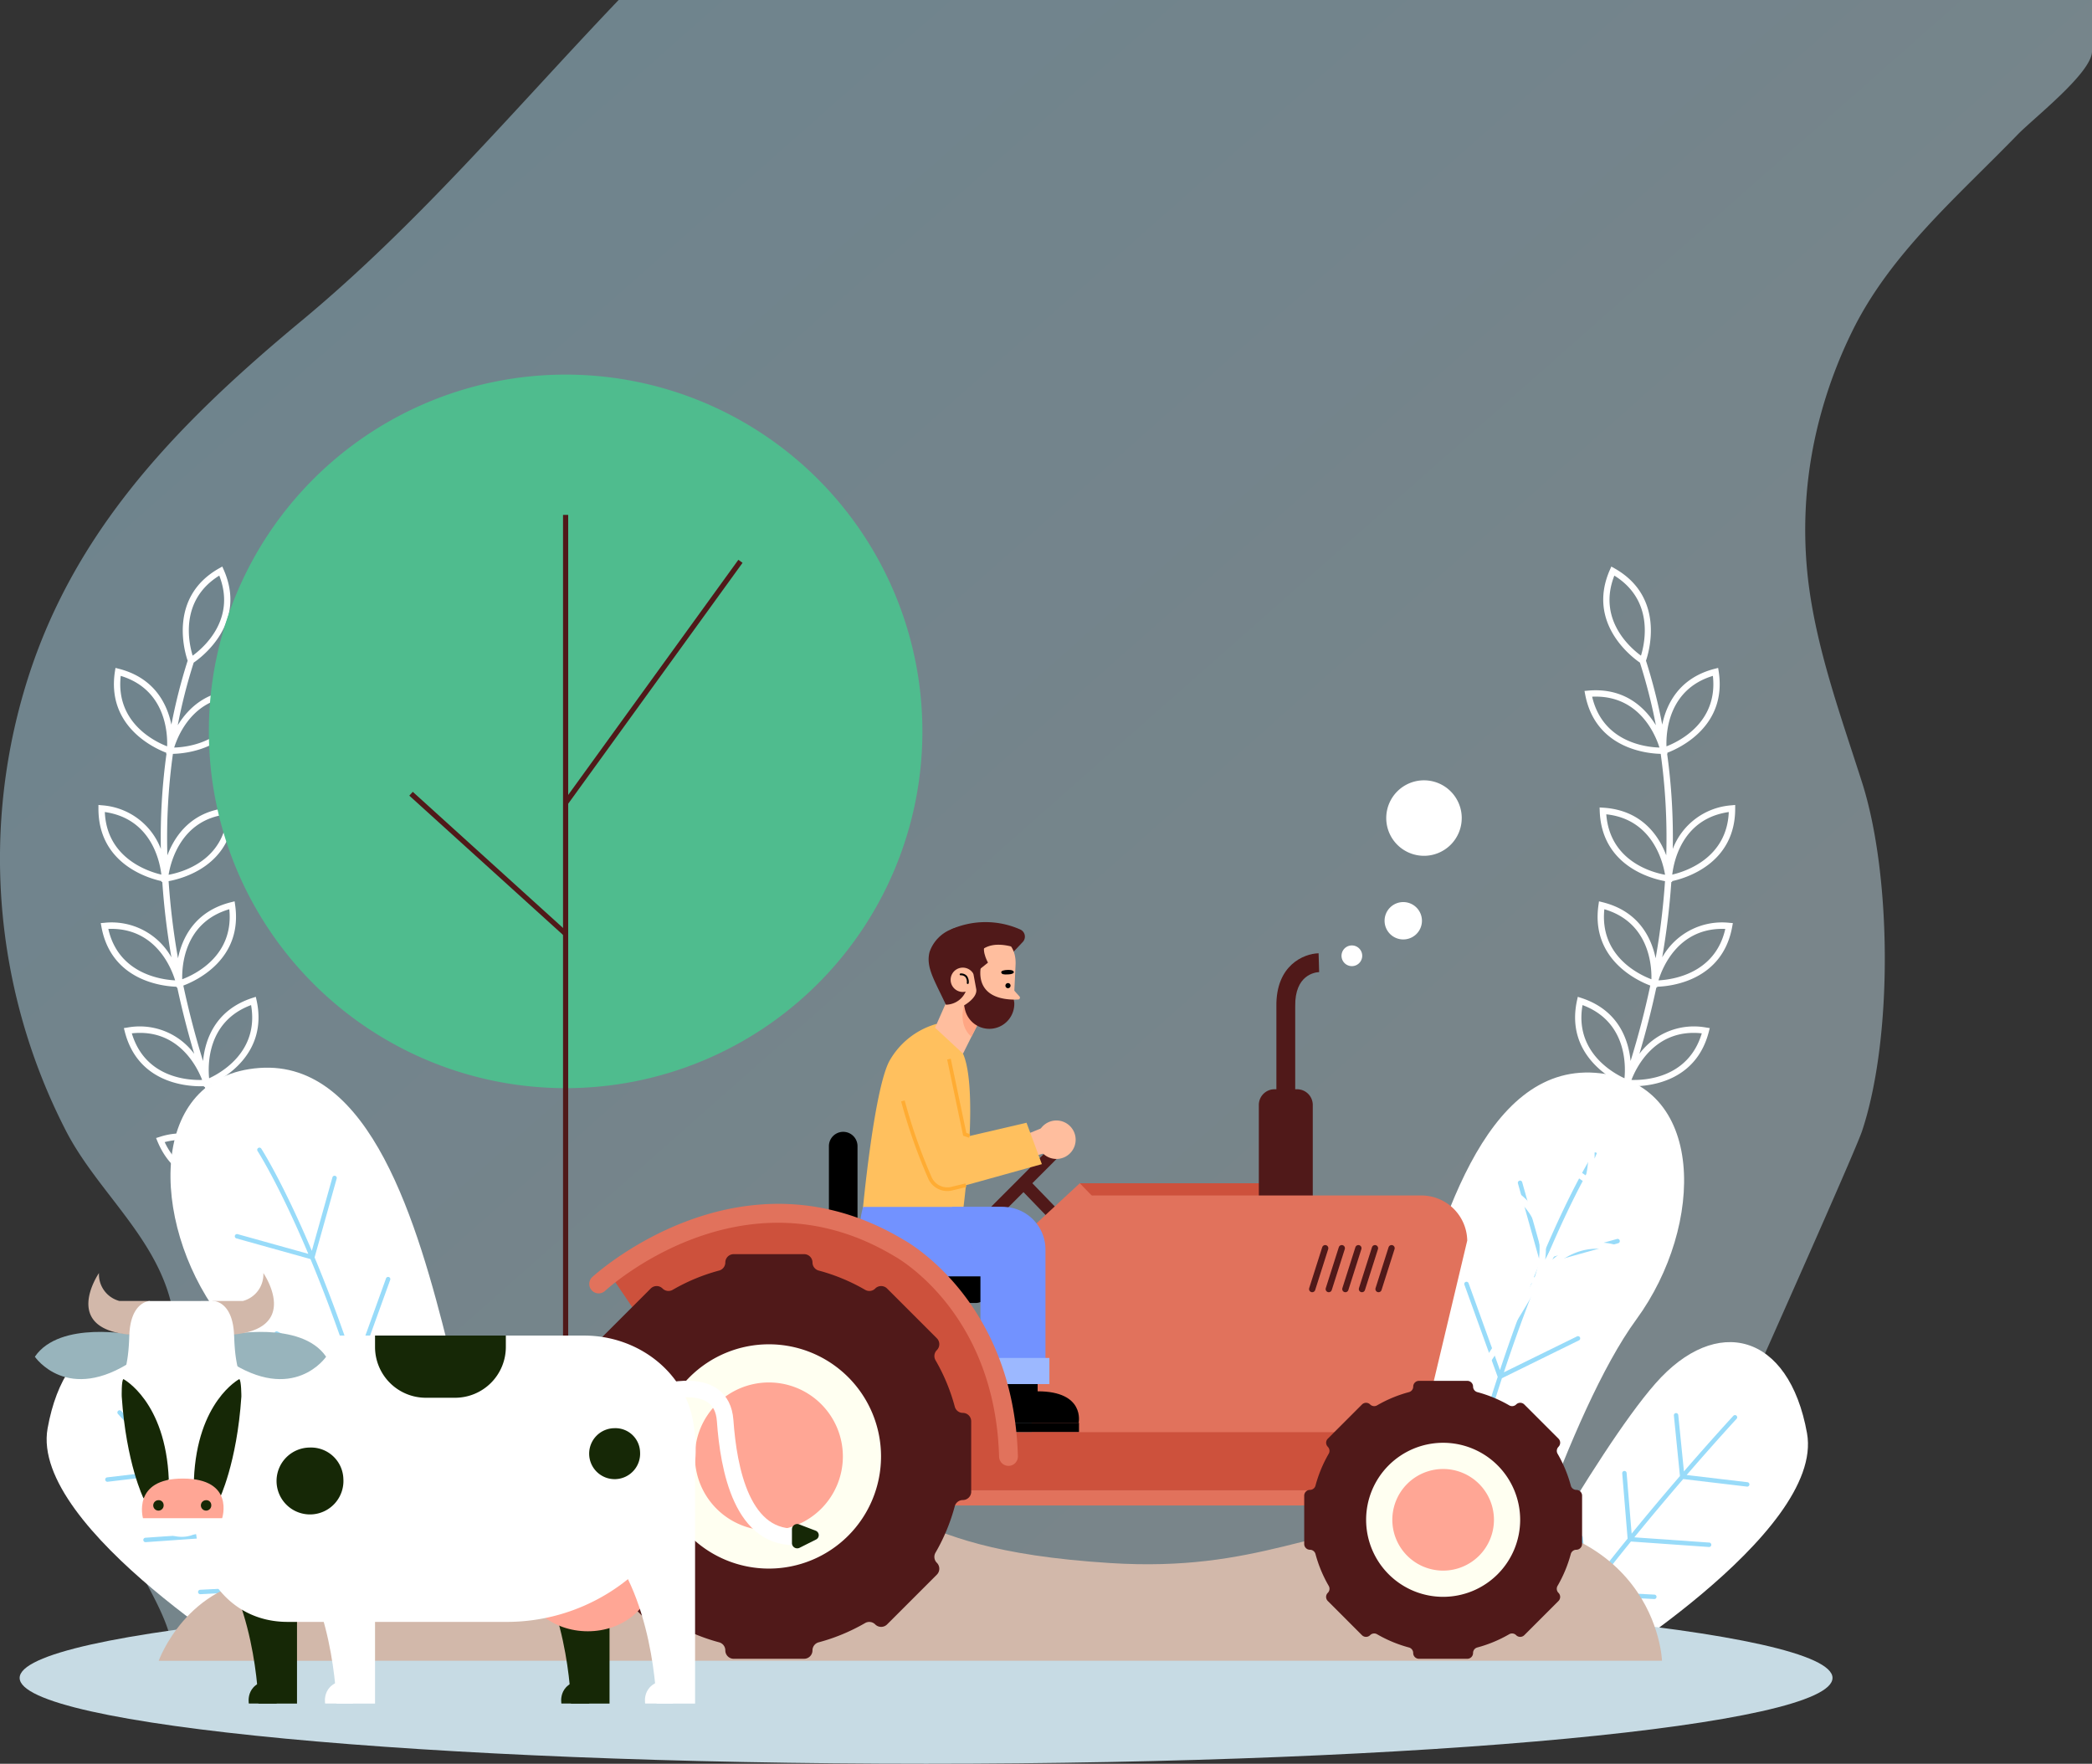 <svg xmlns="http://www.w3.org/2000/svg" xmlns:xlink="http://www.w3.org/1999/xlink" width="431.623" height="363.895" viewBox="0 0 431.623 363.895">
  <rect x="0" y="0" width="431.623" height="363.895" fill="#333333" stroke="none"/>
  <defs>
    <linearGradient id="linear-gradient" x1="0.32" x2="0.886" y2="0.52" gradientUnits="objectBoundingBox">
      <stop offset="0" stop-color="#b5e2f6"/>
      <stop offset="1" stop-color="#cae4ef"/>
    </linearGradient>
  </defs>
  <g id="Group_4795" data-name="Group 4795" transform="translate(-200 -7434.006)">
    <path id="Path_20888" data-name="Path 20888" d="M411.911,85.587a89.924,89.924,0,0,0-2.7,34.051c1.651,14.336,6.729,28.185,11.165,42.078,6.1,19.1,6.408,52.63,0,71.913-2.243,6.747-53.458,120.514-53.475,121.01,0,0,72.062.027,0,.035s-287.777,0-288.252,0c-3.379-.025-6.8-14.226-7.177-15.925C69,327.7,56.684,315.891,61.808,305.519c7.274-14.725,14.855-26.43,7.518-42.627C64.5,252.237,55.163,243.983,49.819,233.63a122.792,122.792,0,0,1-8.843-90.176C50.191,111.36,71.358,88.893,98.328,66.53c24.221-20.083,44.207-43.935,65.5-66.247H467.816s0,10.64,0,10.652c-.117,4.439-12.063,13.74-15.352,17.128-12.728,13.108-26.294,24.639-34.12,40.57a95.969,95.969,0,0,0-6.433,16.954" transform="translate(163.807 7433.723)" opacity="0.46" fill="url(#linear-gradient)"/>
    <path id="Path_20894" data-name="Path 20894" d="M110.73,324.053a251.193,251.193,0,0,1-25.47-36.592l.005,0-.1-.167c2.1-1.693,10.062-9.022,4.877-19.245l-.325-.642-.608.386c-6.581,4.182-7.248,10.312-6.706,14.6-1.831-3.338-3.655-6.823-5.429-10.448q-1.286-2.631-2.565-5.421l.086-.023-.081-.178c2.276-1.454,10.99-7.864,6.959-18.594l-.254-.674-.647.318c-7.226,3.545-8.415,9.845-8.255,14.193-2.065-4.823-4.051-9.939-5.865-15.3,2.552-1.169,11.917-6.281,9.472-17.386l-.154-.7-.685.222c-7.746,2.507-9.779,8.689-10.206,13.023-1.552-5.016-2.925-10.221-4.064-15.568,2.637-.99,12.328-5.422,10.682-16.665l-.1-.712-.7.173C63.1,210.5,60.494,216,59.616,220.228a148.728,148.728,0,0,1-1.936-15.912c2.8-.51,13.078-3.152,13.47-14.482l.024-.719-.718.044c-7.966.494-11.49,5.77-13.031,9.831a125.076,125.076,0,0,1,1.144-20.937c2.687-.059,13.458-1,15.588-12.274l.133-.707-.718-.065c-7.523-.68-11.762,3.489-14.01,7.146a112.684,112.684,0,0,1,3.294-12.924c1.554-1.059,11.072-8.113,6.189-19.163l-.289-.659-.629.353c-10.564,5.945-7.111,17.356-6.519,19.071a114.214,114.214,0,0,0-3.354,13.193c-.869-4.213-3.452-9.631-10.836-11.526l-.7-.179-.112.711c-1.766,11.326,8.069,15.832,10.593,16.793l-.043.191.089.005a125.887,125.887,0,0,0-1.166,19.652,14.046,14.046,0,0,0-12.162-9.006l-.716-.071,0,.72c-.03,11.464,10.376,14.426,13.015,14.993l-.014.195.176-.017a150.232,150.232,0,0,0,1.88,15.555A14.152,14.152,0,0,0,44.4,212.91l-.718.058.127.708c2.022,11.29,12.8,12.339,15.487,12.423l.021.2.149-.043c1,4.685,2.183,9.256,3.5,13.688a14,14,0,0,0-13.807-5.422l-.712.109.179.7c2.62,10.324,12.146,11.3,15.645,11.3.273,0,.493-.007.688-.014L65,246.8l.142-.052c1.648,4.866,3.435,9.537,5.3,13.968A14.035,14.035,0,0,0,55.783,257.1l-.689.209.273.665c3.205,7.767,9.834,9.166,14.193,9.166a20,20,0,0,0,3.553-.312q1.343,2.945,2.7,5.72c1.672,3.416,3.386,6.7,5.114,9.868a14.1,14.1,0,0,0-15.295-2.248l-.661.284.345.631a14.043,14.043,0,0,0,12.977,7.672,20.237,20.237,0,0,0,5.659-.827l.082.178.063-.043a253,253,0,0,0,25.653,36.855.653.653,0,1,0,.979-.865M74.692,229.885c1.671,9.519-6.115,13.932-8.655,15.1-.273-2.782-.4-11.732,8.655-15.1M70.2,210.11c.986,9.614-7.1,13.46-9.712,14.447-.075-2.8.437-11.732,9.712-14.447m-.4-19.585c-.746,9.626-9.368,11.968-12.128,12.474.455-2.744,2.64-11.462,12.128-12.474m2.161-24.284c.25,0,.5.005.757.017-2.2,9.413-11.094,10.414-13.888,10.494.818-2.6,4.056-10.511,13.132-10.511m8.432,82.644c3.005,9.175-4.056,14.648-6.409,16.173-.635-2.708-1.962-11.6,6.409-16.173M68.133,141.276c3.521,9-3.238,14.866-5.494,16.516-.82-2.673-2.718-11.419,5.494-16.516M47.8,161.964c9.249,2.8,9.675,11.743,9.574,14.537-2.606-1.01-10.651-4.933-9.574-14.537m-3.28,28.092c9.555,1.367,11.337,10.121,11.664,12.909-2.707-.631-11.268-3.376-11.664-12.909m.719,24.113c9.627-.361,12.964,7.932,13.785,10.615-2.779-.137-11.691-1.307-13.785-10.615m4.85,21.546c9.609-1.052,13.507,7,14.511,9.613-2.8.088-11.733-.359-14.511-9.613m6.781,22.44c9.023-2.325,13.992,4.481,15.56,7.158.042.1.086.193.129.289-2.783.46-11.682,1.169-15.69-7.447M89.2,269.3c3.992,8.791-2.426,15-4.6,16.78-.927-2.623-3.222-11.313,4.6-16.78M66.833,281.095c9.036-3.418,14.831,3.4,16.452,5.68-2.681.791-11.448,2.588-16.452-5.68" transform="translate(177.109 7411.488)" fill="#fff"/>
    <g id="Group_4736" data-name="Group 4736" transform="translate(-10 7314)">
      <g id="Group_3305" data-name="Group 3305" transform="translate(27 -4)">
        <path id="Path_12" data-name="Path 12" d="M68.6,427.8s-13.843-46.929-27.986-66.252-14.5-49.192,8.485-50.874,32.691,32.4,38.974,57.434S93.649,427.8,93.649,427.8Z" transform="translate(187.409 33.671)" fill="#fff"/>
        <path id="Path_13" data-name="Path 13" d="M88.88,401.568a.457.457,0,0,0-.631.137l-7.219,11.234q-2.263-9.7-4.611-18.2l7.945-14.489a.457.457,0,0,0-.8-.439l-7.492,13.663c-1.863-6.718-3.739-12.877-5.583-18.493l6.868-19.021a.456.456,0,0,0-.274-.585.461.461,0,0,0-.585.273l-6.474,17.93c-2.911-8.758-5.728-16.159-8.269-22.259l4.558-16.252a.457.457,0,1,0-.88-.246l-4.246,15.143c-6.017-14.227-10.349-20.96-10.44-21.1a.457.457,0,0,0-.764.5c.091.139,4.444,6.911,10.479,21.226L45.89,346.529a.457.457,0,1,0-.245.88l15.266,4.26c2.548,6.119,5.378,13.554,8.3,22.364L54.1,366.609a.457.457,0,0,0-.4.82l15.918,7.821c1.858,5.663,3.75,11.878,5.63,18.667l-12.989-4.946a.456.456,0,1,0-.324.853l13.612,5.183q2.348,8.564,4.638,18.327l-12.846-5.267a.457.457,0,0,0-.346.846l13.443,5.511q1.573,6.823,3.082,14.231a.458.458,0,0,0,.448.366.439.439,0,0,0,.09-.009.457.457,0,0,0,.357-.539q-1.508-7.449-3.1-14.292l7.7-11.982a.457.457,0,0,0-.137-.631" transform="translate(186.15 32.107)" fill="#98dbf9"/>
      </g>
      <g id="Group_3306" data-name="Group 3306" transform="translate(-93.638 88.536) rotate(-16)">
        <path id="Path_14" data-name="Path 14" d="M74.332,431.733h-20.7S13.935,389.1,23.225,370.2s24.75-18.447,32.881-1.269,18.225,62.8,18.225,62.8" transform="translate(188.186 29.735)" fill="#fff"/>
        <path id="Path_15" data-name="Path 15" d="M66.762,418.81a.458.458,0,0,0-.593.255l-3.022,7.576c-1.269-3.6-2.62-7.213-4.01-10.775l4.419-10.527a.457.457,0,1,0-.842-.353l-4.054,9.66c-1.617-4.1-3.274-8.122-4.906-11.955l4.781-12.634a.456.456,0,0,0-.854-.322l-4.444,11.742c-2.229-5.2-4.388-10.007-6.305-14.169l4.646-11.658a.457.457,0,1,0-.849-.339L46.4,386.165c-3.841-8.289-6.577-13.708-6.643-13.839a.457.457,0,1,0-.815.414c.067.132,2.835,5.614,6.709,13.982L33.2,384.693a.456.456,0,1,0-.147.9l13.068,2.128c1.938,4.206,4.123,9.076,6.374,14.335L37.342,398.84a.457.457,0,1,0-.19.894l15.777,3.349c1.655,3.886,3.334,7.964,4.971,12.127l-12.653-2.934a.457.457,0,0,0-.206.891L58.3,416.24c1.41,3.615,2.78,7.284,4.065,10.934l-9.052-3.331A.457.457,0,0,0,53,424.7l9.758,3.591q.818,2.356,1.586,4.694a.456.456,0,0,0,.434.315.482.482,0,0,0,.142-.022.458.458,0,0,0,.292-.576q-.77-2.361-1.6-4.749l3.41-8.55a.456.456,0,0,0-.255-.594" transform="translate(187.246 28.346)" fill="#98dbf9"/>
      </g>
    </g>
    <g id="Group_4734" data-name="Group 4734" transform="translate(484.563 7655.281)">
      <g id="Group_3307" data-name="Group 3307" transform="translate(0 0)">
        <path id="Path_12-2" data-name="Path 12" d="M55.841,427.8s13.843-46.929,27.986-66.252,14.5-49.191-8.485-50.874-32.692,32.4-38.974,57.434S30.8,427.8,30.8,427.8Z" transform="translate(-30.772 -310.611)" fill="#fff"/>
        <path id="Path_13-2" data-name="Path 13" d="M45.52,401.568a.457.457,0,0,1,.631.137l7.219,11.234q2.263-9.7,4.611-18.2l-7.945-14.489a.457.457,0,0,1,.8-.439l7.492,13.663c1.863-6.718,3.739-12.877,5.583-18.493l-6.868-19.021a.456.456,0,0,1,.274-.585.461.461,0,0,1,.585.273l6.474,17.93c2.911-8.758,5.728-16.158,8.269-22.259l-4.558-16.252a.457.457,0,1,1,.88-.246l4.246,15.143c6.017-14.227,10.349-20.96,10.44-21.1a.457.457,0,0,1,.765.5c-.091.139-4.444,6.911-10.479,21.226l14.571-4.065a.457.457,0,1,1,.245.88l-15.266,4.26c-2.548,6.119-5.378,13.554-8.3,22.364L80.3,366.609a.457.457,0,0,1,.4.82L64.784,375.25c-1.858,5.663-3.75,11.878-5.63,18.667l12.989-4.946a.456.456,0,1,1,.324.853l-13.612,5.183q-2.348,8.564-4.638,18.327l12.846-5.267a.457.457,0,0,1,.346.846l-13.443,5.511q-1.573,6.823-3.082,14.231a.458.458,0,0,1-.448.366.439.439,0,0,1-.09-.009.457.457,0,0,1-.357-.539q1.508-7.449,3.1-14.292l-7.7-11.982a.457.457,0,0,1,.137-.631" transform="translate(-39.467 -312.175)" fill="#98dbf9"/>
      </g>
      <g id="Group_3308" data-name="Group 3308" transform="translate(72.607 134.132) rotate(-164)">
        <path id="Path_14-2" data-name="Path 14" d="M52.516,0h-20.7S-7.881,42.635,1.409,61.531,26.159,79.979,34.29,62.8,52.516,0,52.516,0" transform="translate(0 0.178)" fill="#fff"/>
        <path id="Path_15-2" data-name="Path 15" d="M34.1,14.491a.458.458,0,0,1-.593-.255L30.482,6.659c-1.269,3.6-2.62,7.213-4.01,10.775l4.419,10.527a.457.457,0,1,1-.842.353l-4.054-9.66c-1.617,4.1-3.274,8.122-4.906,11.955l4.781,12.634a.456.456,0,0,1-.854.322L20.572,31.823c-2.229,5.2-4.388,10.007-6.305,14.169L18.913,57.65a.457.457,0,1,1-.849.339L13.739,47.136C9.9,55.424,7.162,60.843,7.1,60.974a.457.457,0,1,1-.815-.414c.067-.132,2.835-5.615,6.709-13.982L.53,48.607a.456.456,0,1,1-.147-.9l13.068-2.128c1.938-4.206,4.123-9.076,6.374-14.335L4.677,34.461a.457.457,0,1,1-.19-.894l15.777-3.349c1.655-3.886,3.334-7.964,4.971-12.127L12.582,21.024a.457.457,0,0,1-.206-.891L25.638,17.06c1.41-3.615,2.78-7.284,4.065-10.934L20.65,9.457a.457.457,0,0,1-.316-.857l9.759-3.591q.818-2.356,1.586-4.694A.456.456,0,0,1,32.112,0a.482.482,0,0,1,.142.022A.458.458,0,0,1,32.546.6q-.77,2.361-1.6,4.749l3.41,8.55a.456.456,0,0,1-.255.594" transform="translate(9.909 0)" fill="#98dbf9"/>
      </g>
    </g>
    <path id="Path_20889" data-name="Path 20889" d="M43.367,324.052a251.193,251.193,0,0,0,25.47-36.592l-.005,0,.1-.167c-2.1-1.693-10.062-9.022-4.877-19.245l.325-.642.608.386c6.581,4.182,7.248,10.312,6.706,14.6,1.831-3.338,3.655-6.823,5.429-10.448q1.286-2.631,2.565-5.421L79.6,266.5l.081-.178c-2.276-1.454-10.991-7.864-6.959-18.594l.254-.674.647.318c7.226,3.545,8.415,9.845,8.255,14.193,2.065-4.823,4.051-9.939,5.865-15.3-2.552-1.169-11.917-6.281-9.472-17.386l.154-.7.685.222c7.746,2.507,9.779,8.689,10.206,13.023,1.552-5.016,2.925-10.221,4.064-15.568-2.637-.99-12.328-5.422-10.682-16.665l.1-.712.7.173C91,210.5,93.6,216,94.481,220.227a148.726,148.726,0,0,0,1.936-15.912c-2.8-.51-13.078-3.152-13.47-14.482l-.024-.719.718.044c7.966.494,11.49,5.77,13.031,9.831a125.074,125.074,0,0,0-1.144-20.936c-2.687-.059-13.458-1-15.588-12.274l-.133-.707.718-.065c7.523-.68,11.762,3.489,14.01,7.146a112.683,112.683,0,0,0-3.294-12.924c-1.554-1.059-11.072-8.113-6.189-19.163l.289-.659.629.353c10.564,5.945,7.111,17.356,6.519,19.071a114.212,114.212,0,0,1,3.354,13.193c.869-4.213,3.452-9.631,10.836-11.526l.7-.179.112.711c1.766,11.326-8.069,15.832-10.593,16.793l.043.191-.089.005a125.887,125.887,0,0,1,1.166,19.652,14.046,14.046,0,0,1,12.162-9.006l.716-.071,0,.72c.03,11.464-10.376,14.426-13.015,14.993l.014.195-.176-.017a150.228,150.228,0,0,1-1.88,15.555,14.152,14.152,0,0,1,13.858-7.13l.718.058-.127.708c-2.022,11.29-12.8,12.339-15.487,12.423l-.021.2-.149-.043c-1,4.685-2.183,9.256-3.5,13.688a14,14,0,0,1,13.807-5.422l.712.109-.179.7c-2.62,10.324-12.146,11.3-15.645,11.3-.273,0-.493-.007-.688-.014l-.035.195-.142-.052c-1.648,4.866-3.435,9.537-5.3,13.968A14.035,14.035,0,0,1,98.314,257.1l.689.209-.273.665c-3.205,7.767-9.834,9.166-14.193,9.166a20,20,0,0,1-3.553-.312q-1.343,2.945-2.7,5.72c-1.672,3.416-3.386,6.7-5.114,9.868a14.1,14.1,0,0,1,15.295-2.248l.661.284-.345.631A14.043,14.043,0,0,1,75.8,288.755a20.237,20.237,0,0,1-5.659-.827l-.082.178L70,288.063a252.993,252.993,0,0,1-25.653,36.855.653.653,0,1,1-.979-.865M79.4,229.884c-1.671,9.519,6.115,13.932,8.655,15.1.273-2.782.4-11.732-8.655-15.1M83.9,210.11c-.986,9.614,7.1,13.46,9.712,14.447.075-2.8-.437-11.732-9.712-14.447m.4-19.585c.746,9.626,9.368,11.968,12.128,12.474-.455-2.744-2.64-11.462-12.128-12.474m-2.161-24.284c-.25,0-.5.005-.757.017,2.2,9.413,11.094,10.414,13.888,10.494-.818-2.6-4.056-10.511-13.132-10.511M73.7,248.885c-3.005,9.175,4.056,14.648,6.409,16.173.635-2.708,1.962-11.6-6.409-16.173M85.964,141.276c-3.521,9,3.238,14.866,5.494,16.516.82-2.673,2.718-11.419-5.494-16.516m20.33,20.688c-9.249,2.8-9.675,11.743-9.574,14.537,2.606-1.01,10.651-4.933,9.574-14.537m3.28,28.092c-9.555,1.367-11.337,10.121-11.664,12.909,2.707-.631,11.268-3.376,11.664-12.909m-.719,24.113c-9.627-.361-12.964,7.932-13.785,10.615,2.779-.137,11.691-1.307,13.785-10.615m-4.85,21.546c-9.609-1.052-13.507,7-14.511,9.613,2.8.088,11.733-.359,14.511-9.613m-6.781,22.44c-9.023-2.325-13.992,4.481-15.56,7.158-.042.1-.086.193-.129.289,2.783.46,11.682,1.169,15.69-7.447M64.9,269.3c-3.992,8.791,2.426,15,4.6,16.78.927-2.623,3.222-11.313-4.6-16.78m22.364,11.793c-9.036-3.418-14.831,3.4-16.452,5.68,2.681.791,11.448,2.588,16.452-5.68" transform="translate(447.109 7411.488)" fill="#fff"/>
    <path id="Path_20890" data-name="Path 20890" d="M418.629,456.253c0,9.778-83.73,17.706-187.016,17.706S44.6,466.031,44.6,456.253s83.731-17.713,187.017-17.713,187.016,7.932,187.016,17.713" transform="translate(159.454 7323.941)" fill="#c7dbe4"/>
    <g id="Group_4742" data-name="Group 4742" transform="translate(12530.333 20386.4)">
      <path id="Path_20896" data-name="Path 20896" d="M422.975,178.5a73.608,73.608,0,1,1-73.609-73.607A73.608,73.608,0,0,1,422.975,178.5" transform="translate(-12562.999 -12979.999)" fill="#4fbc8e"/>
      <line id="Line_121" data-name="Line 121" y2="172.849" transform="translate(-12213.636 -12846.164)" fill="none" stroke="#501919" stroke-miterlimit="10" stroke-width="1.066"/>
      <line id="Line_122" data-name="Line 122" x2="31.891" y2="28.895" transform="translate(-12245.527 -12788.633)" fill="none" stroke="#501919" stroke-miterlimit="10" stroke-width="1.066"/>
      <line id="Line_123" data-name="Line 123" x1="36.075" y2="49.846" transform="translate(-12213.636 -12836.586)" fill="none" stroke="#501919" stroke-miterlimit="10" stroke-width="1.066"/>
    </g>
    <path id="Path_20895" data-name="Path 20895" d="M16.745,181.652s5.744-16.1,22.976-17.059,25.024,5.366,43.395,3c20.785-2.672,24.31-18.937,57.623-20.917s24.217,11.788,72.328,14.816c30.637,1.926,42.094-7.95,67.889-9.314,44.924-2.376,45.949,29.47,45.949,29.47Z" transform="translate(216 7595)" fill="#d2b8aa"/>
    <g id="Group_4741" data-name="Group 4741" transform="translate(293 390)">
      <path id="Path_20898" data-name="Path 20898" d="M166.541,95.131a1.29,1.29,0,0,1-.931-.395L155.776,84.56a1.295,1.295,0,0,1,1.862-1.8l9.834,10.176a1.3,1.3,0,0,1-.931,2.195" transform="translate(-38 7205)" fill="#501919"/>
      <path id="Path_20899" data-name="Path 20899" d="M148.8,91.806a1.294,1.294,0,0,1-.916-2.21l14.728-14.761a1.294,1.294,0,0,1,1.83,1.83L149.717,91.427a1.289,1.289,0,0,1-.915.379" transform="translate(-38 7205)" fill="#501919"/>
      <path id="Path_20900" data-name="Path 20900" d="M167.786,83.131h42.835v8.675l-39.532,2.005Z" transform="translate(-38 7205)" fill="#cd513c"/>
      <path id="Path_20901" data-name="Path 20901" d="M215.851,87.575H204.724v-20.6a3.236,3.236,0,0,1,3.237-3.236h4.652a3.237,3.237,0,0,1,3.238,3.236Z" transform="translate(-38 7205)" fill="#501919"/>
      <path id="Path_20902" data-name="Path 20902" d="M212.229,69.073h-3.883V46.651c-.132-8.5,5.638-10.891,8.708-10.966l.113,3.882c-.842.039-5.039.56-4.938,7.054Z" transform="translate(-38 7205)" fill="#501919"/>
      <path id="Path_20903" data-name="Path 20903" d="M237.011,139.934H157.847V98.5a13.069,13.069,0,0,1,13.281-12.845H238.1a9.467,9.467,0,0,1,9.621,9.305Z" transform="translate(-38 7205)" fill="#e1725c"/>
      <path id="Path_20904" data-name="Path 20904" d="M174.134,89.269c-.423.068-6.348-6.139-6.348-6.139L156.36,93.71v9.449a6.21,6.21,0,0,0,6.209,6.21h7.9Z" transform="translate(-38 7205)" fill="#e1725c"/>
      <line id="Line_128" data-name="Line 128" x1="2.685" y2="8.439" transform="translate(191.422 7301.529)" fill="none" stroke="#501919" stroke-linecap="round" stroke-linejoin="round" stroke-width="1.294"/>
      <line id="Line_129" data-name="Line 129" x1="2.685" y2="8.439" transform="translate(187.999 7301.529)" fill="none" stroke="#501919" stroke-linecap="round" stroke-linejoin="round" stroke-width="1.294"/>
      <line id="Line_130" data-name="Line 130" x1="2.685" y2="8.439" transform="translate(184.577 7301.529)" fill="none" stroke="#501919" stroke-linecap="round" stroke-linejoin="round" stroke-width="1.294"/>
      <line id="Line_131" data-name="Line 131" x1="2.685" y2="8.439" transform="translate(181.153 7301.529)" fill="none" stroke="#501919" stroke-linecap="round" stroke-linejoin="round" stroke-width="1.294"/>
      <line id="Line_132" data-name="Line 132" x1="2.685" y2="8.439" transform="translate(177.731 7301.529)" fill="none" stroke="#501919" stroke-linecap="round" stroke-linejoin="round" stroke-width="1.294"/>
      <path id="Path_20905" data-name="Path 20905" d="M226.054,36.2a2.135,2.135,0,1,1-2.134-2.134,2.134,2.134,0,0,1,2.134,2.134" transform="translate(-38 7205)" fill="#fff"/>
      <path id="Path_20906" data-name="Path 20906" d="M238.376,28.975a3.854,3.854,0,1,1-3.853-3.854,3.855,3.855,0,0,1,3.853,3.854" transform="translate(-38 7205)" fill="#fff"/>
      <path id="Path_20907" data-name="Path 20907" d="M246.585,7.788A7.787,7.787,0,1,1,238.8,0a7.787,7.787,0,0,1,7.787,7.788" transform="translate(-38 7205)" fill="#fff"/>
      <path id="Path_20908" data-name="Path 20908" d="M121.922,102.417h-5.9V75.473a2.948,2.948,0,1,1,5.9,0Z" transform="translate(-38 7205)"/>
      <path id="Path_20909" data-name="Path 20909" d="M149.2,104.89h0a2.948,2.948,0,0,1-2.949,2.948h-24a2.948,2.948,0,1,1,0-5.9h24a2.948,2.948,0,0,1,2.949,2.948" transform="translate(-38 7205)"/>
      <path id="Path_20910" data-name="Path 20910" d="M138.208,50.256a16.19,16.19,0,0,0-9.738,7.711c-3.239,6.177-5.553,31.589-5.553,31.589a31.531,31.531,0,0,0,20.779-.767s3.707-27.678-.611-33.451Z" transform="translate(-38 7205)" fill="#ffc05e"/>
      <path id="Path_20911" data-name="Path 20911" d="M160.6,71.484l-8.563,3.491,1.877,3.826,7.449-2.107a5.144,5.144,0,0,0,.637.945,33.054,33.054,0,0,0-.082-5.581Z" transform="translate(-38 7205)" fill="#ffbe9e"/>
      <path id="Path_20912" data-name="Path 20912" d="M138.143,74.991c-1.781.415-2.062,3.17-2.047,5,.018,2.516,2.862,4.94,5.309,4.352l18.555-5.156-3.168-8.541Z" transform="translate(-38 7205)" fill="#ffc05e"/>
      <path id="Path_20913" data-name="Path 20913" d="M161.667,77.9a3.967,3.967,0,1,1,5.045-2.455,3.968,3.968,0,0,1-5.045,2.455" transform="translate(-38 7205)" fill="#ffbe9e"/>
      <path id="Path_20914" data-name="Path 20914" d="M141.261,60.188,145.5,79.66c.37,2.056-1.6,3.972-3.6,4.587a4.13,4.13,0,0,1-4.953-2.191A92.789,92.789,0,0,1,130.3,62.293a5.579,5.579,0,1,1,10.957-2.1" transform="translate(-38 7205)" fill="#ffc05e"/>
      <path id="Path_20915" data-name="Path 20915" d="M140.79,57.521l3.258,15.514,1,.345" transform="translate(-38 7205)" fill="none" stroke="#ffac33" stroke-miterlimit="10" stroke-width="0.761"/>
      <path id="Path_20916" data-name="Path 20916" d="M131.29,66.15a112.713,112.713,0,0,0,5.594,15.921,3.922,3.922,0,0,0,4.5,2.173l2.906-.706" transform="translate(-38 7205)" fill="none" stroke="#ffac33" stroke-miterlimit="10" stroke-width="0.761"/>
      <path id="Path_20917" data-name="Path 20917" d="M141.216,30.755a17.622,17.622,0,0,1,14.232,0,1.612,1.612,0,0,1,.594,2.571l-3.207,3.4Z" transform="translate(-38 7205)" fill="#501919"/>
      <path id="Path_20918" data-name="Path 20918" d="M147.6,48.554l-3.912,7.84-5.768-5.355,4.342-9.839Z" transform="translate(-38 7205)" fill="#ffbe9e"/>
      <path id="Path_20919" data-name="Path 20919" d="M145.425,52.913c-2.883-2.516-1.506-6.484-1.506-6.484l3.307,3Z" transform="translate(-38 7205)" fill="#ffa684"/>
      <path id="Path_20920" data-name="Path 20920" d="M151,32.33s3.7.913,3.537,5.638c0,0-.152,3.423-.412,8.347a4.079,4.079,0,0,1-5.148,3.773c-1.528-.463-2.807-1.753-4.251-3.056l-2.417-1.683c-4.619-6.045.711-14.737,8.15-13.145.178.038.357.08.541.126" transform="translate(-38 7205)" fill="#ffbe9e"/>
      <path id="Path_20921" data-name="Path 20921" d="M153.756,42.833l1.583,1.752a.38.38,0,0,1-.272.635l-1.714.05Z" transform="translate(-38 7205)" fill="#ffbe9e"/>
      <path id="Path_20922" data-name="Path 20922" d="M145.366,40.39s-.315-8.507,8.65-6.008c0,0-4.787-6.576-12.8-3.627a7.776,7.776,0,0,0-4.428,4.659c-.789,3.123.94,5.69,3.369,10.879a4.51,4.51,0,0,0,4.311-3.35c.258-.778.9-2.553.9-2.553" transform="translate(-38 7205)" fill="#501919"/>
      <path id="Path_20923" data-name="Path 20923" d="M143.141,36.149l2.225,4.241,3.471-2.775s-1.946-3.455.109-4.37-3.316-1.473-3.316-1.473l-4.268.827Z" transform="translate(-38 7205)" fill="#501919"/>
      <path id="Path_20924" data-name="Path 20924" d="M141.167,40.759a2.509,2.509,0,1,0,2.873-2.082,2.509,2.509,0,0,0-2.873,2.082" transform="translate(-38 7205)" fill="#ffbe9e"/>
      <path id="Path_20925" data-name="Path 20925" d="M144.648,42.016h-.014a.19.19,0,0,1-.159-.219,1.665,1.665,0,0,0-.282-1.193,1.242,1.242,0,0,0-1-.375.2.2,0,0,1-.192-.189.189.189,0,0,1,.19-.191,1.61,1.61,0,0,1,1.3.508,2.039,2.039,0,0,1,.369,1.5.191.191,0,0,1-.2.161" transform="translate(-38 7205)"/>
      <path id="Path_20926" data-name="Path 20926" d="M154.183,45.246c-9.125-.182-6.607-7.652-6.607-7.652l-.992.56-.329.882c.043.3-.681-.579-.65-.3l.231,1.2.589,3.191c.248,1.772-2.506,3.3-2.506,3.3l.148.721a5.154,5.154,0,0,0,10.2-1.227Z" transform="translate(-38 7205)" fill="#501919"/>
      <path id="Path_20927" data-name="Path 20927" d="M152.862,39.121s1.26-.106,1.313.461c0,0,.024.386-1.076.456s-1.4-.023-1.521-.385.691-.532,1.284-.532" transform="translate(-38 7205)"/>
      <path id="Path_20928" data-name="Path 20928" d="M152.452,42.238a.53.53,0,1,0,.653-.389.539.539,0,0,0-.653.389" transform="translate(-38 7205)"/>
      <path id="Path_20929" data-name="Path 20929" d="M148.075,123.592v8.957H167.55s1.4-6.492-8.464-6.492v-2.465Z" transform="translate(-38 7205)"/>
      <rect id="Rectangle_2071" data-name="Rectangle 2071" width="19.543" height="1.939" transform="translate(110.075 7337.549)"/>
      <path id="Path_20930" data-name="Path 20930" d="M134.191,102.343h-3.458c-5.13,0-8.542-4.162-8.412-9.292a21.331,21.331,0,0,1,.75-5.043H150.96a9.63,9.63,0,0,1,8.4,14.335H134.191Z" transform="translate(-38 7205)" fill="#7292ff"/>
      <path id="Path_20931" data-name="Path 20931" d="M147.284,99.757v23.835H160.7V96.808a8.8,8.8,0,0,0-8.8-8.8H141.413Z" transform="translate(-38 7205)" fill="#7292ff"/>
      <rect id="Rectangle_2072" data-name="Rectangle 2072" width="15.241" height="5.391" transform="translate(108.272 7324.174)" fill="#9cb8ff"/>
      <rect id="Rectangle_2073" data-name="Rectangle 2073" width="85.846" height="11.999" transform="translate(98.366 7339.488)" fill="#cd513c"/>
      <rect id="Rectangle_2074" data-name="Rectangle 2074" width="85.846" height="3.126" transform="translate(98.366 7351.486)" fill="#e1725c"/>
      <path id="Path_20932" data-name="Path 20932" d="M271.419,157.56v-9.974a1.189,1.189,0,0,0-1.188-1.189h0a1.186,1.186,0,0,1-1.141-.891,27.058,27.058,0,0,0-2.721-6.556,1.184,1.184,0,0,1,.178-1.437l0-.005a1.187,1.187,0,0,0,0-1.681l-7.053-7.053a1.188,1.188,0,0,0-1.68,0l0,0a1.185,1.185,0,0,1-1.438.177,27.07,27.07,0,0,0-6.557-2.723,1.183,1.183,0,0,1-.892-1.14,1.188,1.188,0,0,0-1.189-1.188h-9.973a1.189,1.189,0,0,0-1.189,1.188,1.185,1.185,0,0,1-.891,1.14,27.053,27.053,0,0,0-6.557,2.723,1.183,1.183,0,0,1-1.437-.177l0,0a1.19,1.19,0,0,0-1.682,0l-7.051,7.053a1.187,1.187,0,0,0,0,1.681l0,.005a1.183,1.183,0,0,1,.176,1.437,27.052,27.052,0,0,0-2.719,6.556,1.184,1.184,0,0,1-1.14.891h0a1.189,1.189,0,0,0-1.189,1.189v9.974a1.188,1.188,0,0,0,1.189,1.188h0a1.185,1.185,0,0,1,1.14.892,27.079,27.079,0,0,0,2.722,6.553,1.184,1.184,0,0,1-.177,1.437l-.008.008a1.187,1.187,0,0,0,0,1.681L226,176.373a1.194,1.194,0,0,0,1.682,0l.008-.011a1.184,1.184,0,0,1,1.437-.177,27.132,27.132,0,0,0,6.553,2.721,1.181,1.181,0,0,1,.891,1.138v.01a1.189,1.189,0,0,0,1.189,1.188h9.973a1.188,1.188,0,0,0,1.189-1.188v-.01a1.179,1.179,0,0,1,.892-1.138,27.1,27.1,0,0,0,6.551-2.721,1.184,1.184,0,0,1,1.438.177l.009.011a1.191,1.191,0,0,0,1.68,0l7.053-7.054a1.187,1.187,0,0,0,0-1.681l-.008-.008a1.184,1.184,0,0,1-.177-1.437,27.077,27.077,0,0,0,2.722-6.553,1.186,1.186,0,0,1,1.141-.892h0a1.188,1.188,0,0,0,1.188-1.188" transform="translate(-38 7205)" fill="#501919"/>
      <path id="Path_20933" data-name="Path 20933" d="M258.641,152.569a15.891,15.891,0,1,1-15.892-15.891,15.892,15.892,0,0,1,15.892,15.891" transform="translate(-38 7205)" fill="#fffff1"/>
      <path id="Path_20934" data-name="Path 20934" d="M253.233,152.569a10.483,10.483,0,1,1-10.484-10.483,10.483,10.483,0,0,1,10.484,10.483" transform="translate(-38 7205)" fill="#ffa695"/>
      <path id="Path_20935" data-name="Path 20935" d="M70.87,101.949,79.3,114.382l67.094,27.7,6.682-5.407s-.639-29.778-31.483-44.486c0,0-27.2-10.372-50.719,9.757" transform="translate(-38 7205)" fill="#cd513c"/>
      <path id="Path_20936" data-name="Path 20936" d="M153.07,141.437a1.941,1.941,0,0,1-1.938-1.888c-.834-29.654-20.77-40.914-21.617-41.38-31.4-18.84-59.412,6.916-59.692,7.181a1.943,1.943,0,0,1-2.66-2.832c.3-.282,30.463-28.009,64.28-7.717.855.463,22.67,12.666,23.57,44.64a1.942,1.942,0,0,1-1.887,2h-.056" transform="translate(-38 7205)" fill="#e1725c"/>
      <path id="Path_20937" data-name="Path 20937" d="M145.378,146.762V132.24a1.731,1.731,0,0,0-1.73-1.73h0a1.726,1.726,0,0,1-1.661-1.3,39.45,39.45,0,0,0-3.96-9.546,1.722,1.722,0,0,1,.255-2.091l.009-.008a1.732,1.732,0,0,0,0-2.447l-10.268-10.268a1.731,1.731,0,0,0-2.448,0l0,.006a1.724,1.724,0,0,1-2.093.257,39.372,39.372,0,0,0-9.547-3.964,1.725,1.725,0,0,1-1.3-1.66,1.729,1.729,0,0,0-1.73-1.73H96.377a1.728,1.728,0,0,0-1.729,1.73,1.727,1.727,0,0,1-1.3,1.66,39.372,39.372,0,0,0-9.547,3.964,1.724,1.724,0,0,1-2.092-.257l-.006-.006a1.73,1.73,0,0,0-2.447,0L68.987,115.12a1.733,1.733,0,0,0,0,2.447l.009.008a1.724,1.724,0,0,1,.257,2.091,39.376,39.376,0,0,0-3.962,9.546,1.725,1.725,0,0,1-1.66,1.3h0a1.73,1.73,0,0,0-1.73,1.73v14.522a1.729,1.729,0,0,0,1.73,1.73h.008a1.726,1.726,0,0,1,1.66,1.3,39.38,39.38,0,0,0,3.962,9.541A1.724,1.724,0,0,1,69,161.423l-.013.012a1.733,1.733,0,0,0,0,2.447l10.269,10.27a1.733,1.733,0,0,0,2.447,0l.014-.015a1.725,1.725,0,0,1,2.093-.257,39.431,39.431,0,0,0,9.538,3.959,1.726,1.726,0,0,1,1.3,1.66v.013a1.729,1.729,0,0,0,1.729,1.73H110.9a1.729,1.729,0,0,0,1.73-1.73V179.5a1.724,1.724,0,0,1,1.3-1.66,39.462,39.462,0,0,0,9.54-3.959,1.724,1.724,0,0,1,2.092.257l.013.015a1.735,1.735,0,0,0,2.448,0l10.268-10.27a1.732,1.732,0,0,0,0-2.447l-.012-.012a1.719,1.719,0,0,1-.256-2.092,39.44,39.44,0,0,0,3.961-9.541,1.726,1.726,0,0,1,1.66-1.3h.008a1.73,1.73,0,0,0,1.73-1.73" transform="translate(-38 7205)" fill="#501919"/>
      <path id="Path_20938" data-name="Path 20938" d="M126.774,139.495a23.137,23.137,0,1,1-23.136-23.136,23.136,23.136,0,0,1,23.136,23.136" transform="translate(-38 7205)" fill="#fffff1"/>
      <path id="Path_20939" data-name="Path 20939" d="M118.9,139.495a15.263,15.263,0,1,1-15.263-15.263A15.263,15.263,0,0,1,118.9,139.495" transform="translate(-38 7205)" fill="#ffa695"/>
    </g>
    <g id="Group_4740" data-name="Group 4740" transform="translate(182 397.658)">
      <path id="Path_20941" data-name="Path 20941" d="M208.557,59.792v49.622H200.6s-.481-23.2-12.011-34.455Z" transform="translate(-64.797 7278.408)" fill="#162806"/>
      <path id="Path_20942" data-name="Path 20942" d="M209.609,132.892h-5.74s-.981-4.924,5.74-4.924Z" transform="translate(-70.04 7254.929)" fill="#162806"/>
      <path id="Path_20943" data-name="Path 20943" d="M218.483,90.047c0,6.111-5.925,11.064-13.235,11.064s-13.235-4.953-13.235-11.064,5.926-11.063,13.235-11.063,13.235,4.953,13.235,11.063" transform="translate(-65.975 7271.798)" fill="#ffa695"/>
      <path id="Path_20944" data-name="Path 20944" d="M110.2,59.792v49.622h-7.953s-.481-23.2-12.013-34.455Z" transform="translate(-30.922 7278.408)" fill="#162806"/>
      <path id="Path_20945" data-name="Path 20945" d="M111.248,132.892h-5.741s-.979-4.924,5.741-4.924Z" transform="translate(-36.166 7254.929)" fill="#162806"/>
      <path id="Path_20946" data-name="Path 20946" d="M89.853,19.676H168.87c11.4,0,21.147,7.857,22.594,18.431a29.372,29.372,0,0,1-2.689,18.164,39.837,39.837,0,0,1-36.131,22.478H107.705c-12.916,0-19.951-11.728-19.045-23.776Z" transform="translate(-30.354 7292.224)" fill="#fff"/>
      <path id="Path_20947" data-name="Path 20947" d="M235.476,59.792v49.622h-7.953s-.481-23.2-12.011-34.455Z" transform="translate(-74.067 7278.408)" fill="#fff"/>
      <path id="Path_20948" data-name="Path 20948" d="M235.976,132.892h-5.741s-.98-4.924,5.741-4.924Z" transform="translate(-79.121 7254.929)" fill="#fff"/>
      <path id="Path_20949" data-name="Path 20949" d="M134.76,59.792v49.622h-7.953s-.48-23.2-12.011-34.455Z" transform="translate(-39.382 7278.408)" fill="#fff"/>
      <path id="Path_20950" data-name="Path 20950" d="M135.26,132.892h-5.74s-.979-4.924,5.74-4.924Z" transform="translate(-44.435 7254.929)" fill="#fff"/>
      <path id="Path_20951" data-name="Path 20951" d="M234.6,37.4s12.95-4.267,13.654,5.608,3.433,25.032,15.4,23.926" transform="translate(-80.642 7286.438)" fill="none" stroke="#fff" stroke-miterlimit="10" stroke-width="3.417"/>
      <path id="Path_20952" data-name="Path 20952" d="M276.449,80V82.97a1.091,1.091,0,0,0,1.607.9l3.349-1.683a.993.993,0,0,0-.1-1.842l-3.35-1.283a1.086,1.086,0,0,0-1.5.944" transform="translate(-95.054 7271.799)" fill="#162806"/>
      <path id="Path_20953" data-name="Path 20953" d="M161.758,32.506h-6.034a10.478,10.478,0,0,1-10.477-10.477V19.676h26.987v2.353a10.476,10.476,0,0,1-10.476,10.477" transform="translate(-49.869 7292.224)" fill="#162806"/>
      <path id="Path_20954" data-name="Path 20954" d="M128.051,61.347a6.9,6.9,0,1,1-6.88-6.433,6.668,6.668,0,0,1,6.88,6.433" transform="translate(-39.208 7280.088)" fill="#162806"/>
      <path id="Path_20955" data-name="Path 20955" d="M223.141,53.727a5.257,5.257,0,1,1-5.245-4.905,5.084,5.084,0,0,1,5.245,4.905" transform="translate(-73.082 7282.186)" fill="#162806"/>
      <path id="Path_20956" data-name="Path 20956" d="M58.551,19.14s-15.187-3.088-20.359,4.5c0,0,6.714,9.906,20.359.714Z" transform="translate(-13 7292.623)" fill="#98b4bc"/>
      <path id="Path_20957" data-name="Path 20957" d="M98.8,19.14s15.187-3.088,20.359,4.5c0,0-6.714,9.906-20.359.714Z" transform="translate(-33.874 7292.623)" fill="#98b4bc"/>
      <path id="Path_20958" data-name="Path 20958" d="M67.733,5.765H61.455A5.674,5.674,0,0,1,57.219,0S49.029,11.841,64.35,12.763Z" transform="translate(-18.8 7299)" fill="#d2b8aa"/>
      <path id="Path_20959" data-name="Path 20959" d="M94.063,5.765h6.278A5.674,5.674,0,0,0,104.578,0s8.191,11.841-7.132,12.763Z" transform="translate(-32.242 7299)" fill="#d2b8aa"/>
      <path id="Path_20960" data-name="Path 20960" d="M88.79,16.022c-.218-7.228-4.261-7.228-4.261-7.228H71.421s-4.042,0-4.26,7.228-1.42,6.734-1.42,12.378c0,4.153,2.425,19.385,6.8,26.183a6.589,6.589,0,0,0,10.878,0c4.372-6.8,6.8-22.03,6.8-26.183,0-5.644-1.2-5.148-1.42-12.378" transform="translate(-22.488 7295.972)" fill="#fff"/>
      <path id="Path_20961" data-name="Path 20961" d="M65.887,33.378s8.7,4.593,9.353,20.706l-5.209,3.9s-3.585-7.246-4.5-21.044c0,0-.082-3.334.352-3.561" transform="translate(-22.415 7287.505)" fill="#162806"/>
      <path id="Path_20962" data-name="Path 20962" d="M97.605,33.378s-8.7,4.593-9.354,20.706l5.233,4.074s3.646-7.393,4.556-21.191c0,0,0-3.363-.435-3.589" transform="translate(-30.24 7287.505)" fill="#162806"/>
      <path id="Path_20963" data-name="Path 20963" d="M72.1,72.847H88.438s2.67-8.149-8.071-8.173C69.8,64.65,72.1,72.847,72.1,72.847" transform="translate(-24.603 7276.727)" fill="#ffa695"/>
      <path id="Path_20964" data-name="Path 20964" d="M77.591,72.417a1.073,1.073,0,1,1-1.064-.932,1,1,0,0,1,1.064.932" transform="translate(-25.836 7274.381)" fill="#162806"/>
      <path id="Path_20965" data-name="Path 20965" d="M92.586,72.417a1.073,1.073,0,1,1-1.064-.932,1,1,0,0,1,1.064.932" transform="translate(-31 7274.381)" fill="#162806"/>
    </g>
  </g>
</svg>
